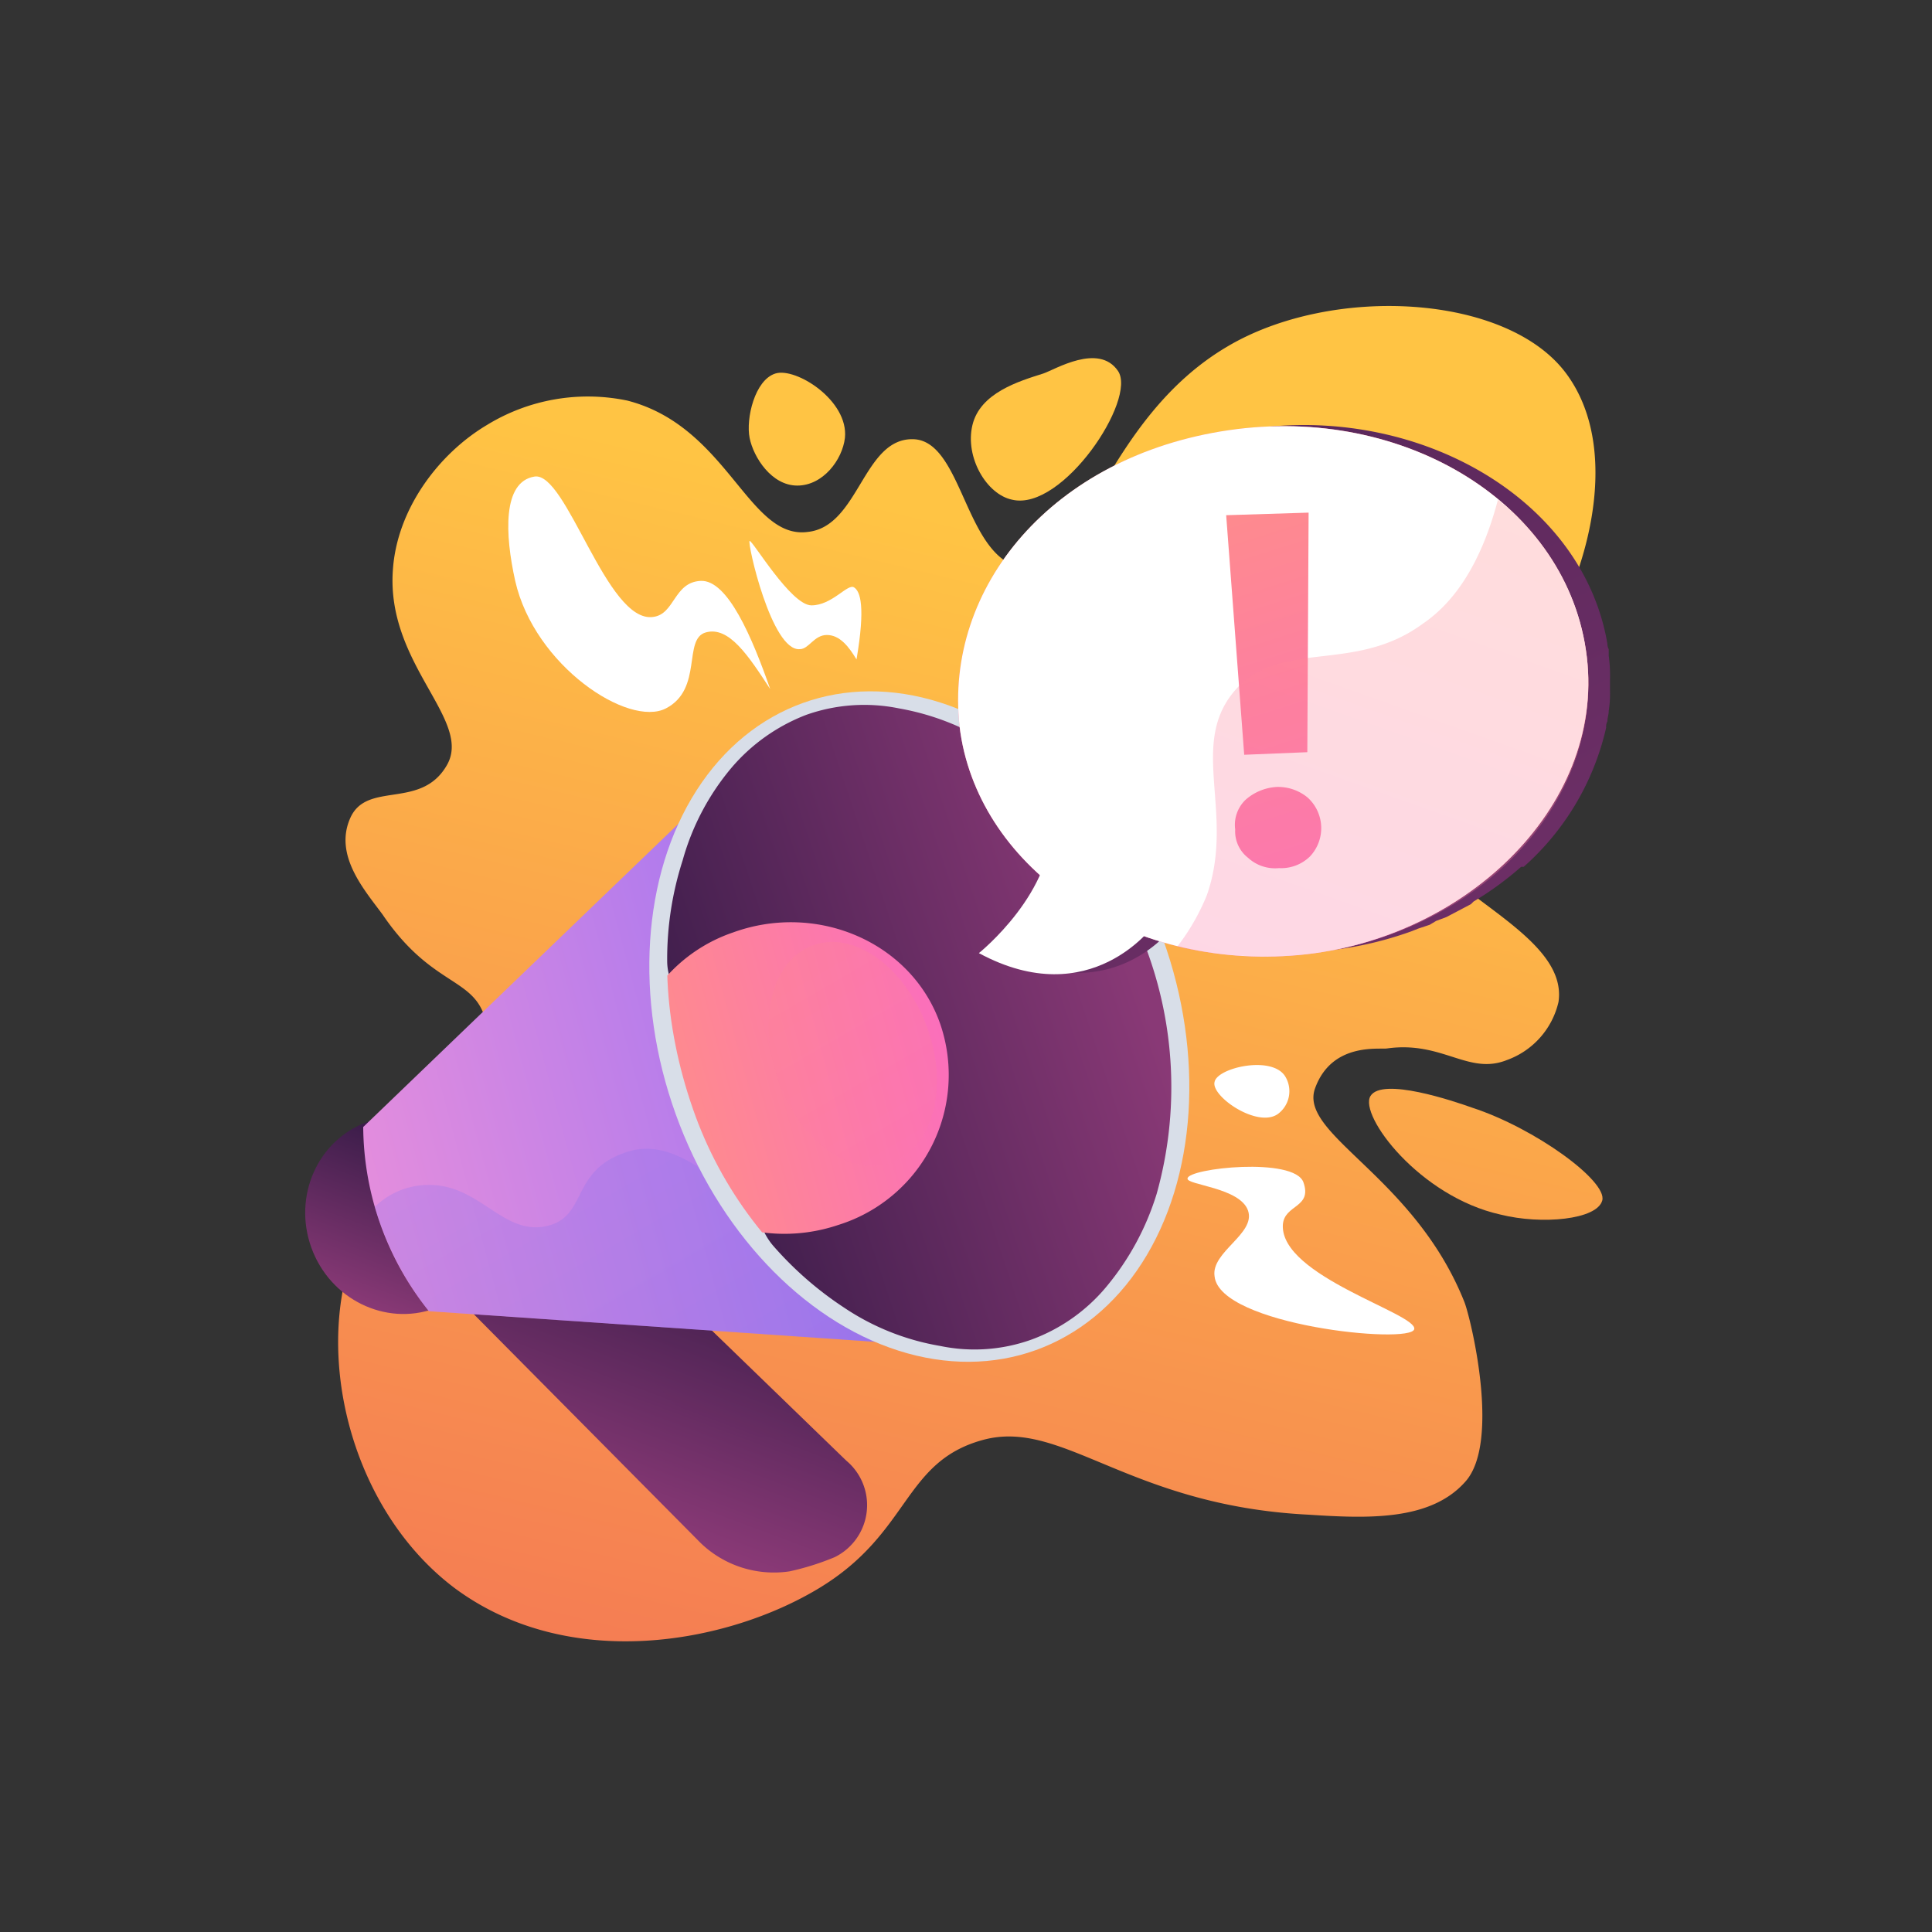 <svg xmlns="http://www.w3.org/2000/svg" xmlns:xlink="http://www.w3.org/1999/xlink" viewBox="0 0 150 150"><rect x="0" y="0" width="150" height="150" fill="#333333" stroke="none"/><defs><style>.cls-1{fill:none;}.cls-2{isolation:isolate;}.cls-3{fill:url(#linear-gradient);}.cls-4{fill:url(#linear-gradient-2);}.cls-5{fill:url(#linear-gradient-3);}.cls-6{fill:url(#linear-gradient-4);}.cls-7{fill:url(#linear-gradient-5);}.cls-11,.cls-16,.cls-21,.cls-8{opacity:0.3;mix-blend-mode:multiply;}.cls-8{fill:url(#linear-gradient-6);}.cls-9{fill:url(#linear-gradient-7);}.cls-10{fill:url(#linear-gradient-8);}.cls-11{fill:url(#linear-gradient-9);}.cls-12{fill:#d8dee8;}.cls-13{fill:url(#linear-gradient-10);}.cls-14{clip-path:url(#clip-path);}.cls-15{fill:url(#linear-gradient-11);}.cls-16{fill:url(#linear-gradient-12);}.cls-17{fill:url(#linear-gradient-13);}.cls-18{fill:url(#linear-gradient-14);}.cls-19{fill:#fff;}.cls-20{fill:url(#linear-gradient-15);}.cls-22{fill:url(#linear-gradient-16);}</style><linearGradient id="linear-gradient" x1="81.42" y1="42.06" x2="55.81" y2="148.8" gradientUnits="userSpaceOnUse"><stop offset="0" stop-color="#ffc444"/><stop offset="1" stop-color="#f36f56"/></linearGradient><linearGradient id="linear-gradient-2" x1="124.21" y1="52.33" x2="98.61" y2="159.07" xlink:href="#linear-gradient"/><linearGradient id="linear-gradient-3" x1="60.87" y1="37.13" x2="35.26" y2="143.88" xlink:href="#linear-gradient"/><linearGradient id="linear-gradient-4" x1="78.91" y1="41.46" x2="53.3" y2="148.2" xlink:href="#linear-gradient"/><linearGradient id="linear-gradient-5" x1="-3744.14" y1="-93.03" x2="-3760.23" y2="-74.05" gradientTransform="translate(3606.9 -1088) rotate(-19.8)" gradientUnits="userSpaceOnUse"><stop offset="0" stop-color="#311944"/><stop offset="1" stop-color="#893976"/></linearGradient><linearGradient id="linear-gradient-6" x1="-3746.37" y1="-94.93" x2="-3762.32" y2="-76.12" xlink:href="#linear-gradient-5"/><linearGradient id="linear-gradient-7" x1="-1178.58" y1="-105.32" x2="-1188.37" y2="-93.78" gradientTransform="translate(1214.6 194)" xlink:href="#linear-gradient-5"/><linearGradient id="linear-gradient-8" x1="-898.58" y1="-10.57" x2="-852.5" y2="-10.57" gradientTransform="translate(898.8 -132.4) rotate(-15.1)" gradientUnits="userSpaceOnUse"><stop offset="0" stop-color="#e38ddd"/><stop offset="1" stop-color="#9571f6"/></linearGradient><linearGradient id="linear-gradient-9" x1="-3751.76" y1="-124.77" x2="-3738.02" y2="-48.79" gradientTransform="translate(3606.9 -1088) rotate(-19.8)" gradientUnits="userSpaceOnUse"><stop offset="0" stop-color="#aa80f9"/><stop offset="1" stop-color="#6165d7"/></linearGradient><linearGradient id="linear-gradient-10" x1="-468.1" y1="-99.84" x2="-510.91" y2="-98.75" gradientTransform="matrix(-0.94, 0.34, 0.34, 0.94, -359.15, 340.27)" xlink:href="#linear-gradient-5"/><clipPath id="clip-path"><path class="cls-1" d="M80.1,104a13.7,13.7,0,0,0,5.8-4.1,20.8,20.8,0,0,0,3.9-7.2,30.7,30.7,0,0,0-.9-19.3A31,31,0,0,0,77.3,58a19.7,19.7,0,0,0-7.5-3,13.5,13.5,0,0,0-7.2.5,14.4,14.4,0,0,0-5.8,4.1A19.1,19.1,0,0,0,53,66.8c-1.9,5.8-1.5,12.7.8,19.3a31.1,31.1,0,0,0,11.7,15.4,19.1,19.1,0,0,0,7.5,3A13.1,13.1,0,0,0,80.1,104Z"/></clipPath><linearGradient id="linear-gradient-11" x1="-877.63" y1="-9.44" x2="-852.43" y2="-9.44" gradientTransform="translate(898.8 -132.4) rotate(-15.1)" gradientUnits="userSpaceOnUse"><stop offset="0" stop-color="#ff9085"/><stop offset="1" stop-color="#fb6fbb"/></linearGradient><linearGradient id="linear-gradient-12" x1="-3731.16" y1="-118.42" x2="-3724.27" y2="-80.32" gradientTransform="translate(3606.9 -1088) rotate(-19.8)" xlink:href="#linear-gradient-11"/><linearGradient id="linear-gradient-13" x1="-3463.23" y1="-54.51" x2="-3536.12" y2="127.71" gradientTransform="matrix(-0.99, 0.12, 0.12, 0.99, -3380.37, 429.53)" xlink:href="#linear-gradient-5"/><linearGradient id="linear-gradient-14" x1="-3508.35" y1="15.24" x2="-3474.87" y2="77.34" gradientTransform="matrix(-0.99, 0.12, 0.12, 0.99, -3380.37, 429.53)" xlink:href="#linear-gradient-11"/><linearGradient id="linear-gradient-15" x1="-29.52" y1="31.79" x2="-17.87" y2="73.78" gradientTransform="translate(121 0.1) rotate(-2)" xlink:href="#linear-gradient-11"/><linearGradient id="linear-gradient-16" x1="-3517.41" y1="18.69" x2="-3484.34" y2="85.04" gradientTransform="matrix(-0.99, 0.12, 0.12, 0.99, -3380.37, 429.53)" xlink:href="#linear-gradient-11"/></defs><g class="cls-2"><g id="Слой_1" data-name="Слой 1"><path class="cls-3" d="M62.7,41.3c-4.6.6-6.2-8.2-14-10.2A15,15,0,0,0,37.8,33c-3.7,2.2-7,6.5-7.3,11.3-.5,7.3,6.2,11.6,4.2,15.1s-6.2,1.2-7.5,4.1,1.1,5.6,2.5,7.5c3.6,5.3,6.7,4.9,7.8,7.6,2.2,5.4-8.3,10.2-10.7,20.7-1.9,8.1,1.2,18.5,8.5,24,8.9,6.6,21.2,4.3,28.3,0s6.5-9.8,12.7-11.5,11.3,5.1,25.3,5.8c4.6.3,9.5.5,12.2-2.6s.4-12.6-.1-13.9c-3.9-9.8-12.9-13-11.6-16.6s5-3,5.6-3.1c4.3-.6,6.3,2.1,9.3.9a6.3,6.3,0,0,0,4-4.5c.9-6-12.3-9.3-12.1-15.6.2-3.9,5.2-4.2,9.7-10.3s7.6-16.7,3-22.9-18.2-6.9-26.3-2.1c-9.7,5.7-11.2,17.8-15.8,17.2s-4.7-9.9-8.6-10S66.7,40.9,62.7,41.3Z"/><path class="cls-4" d="M114.3,86c-1.4-.5-7-2.4-7.9-.9s3.8,7.8,10.1,9.2c3.2.8,7.5.4,7.9-1.1S119.2,87.6,114.3,86Z"/><path class="cls-5" d="M65.6,34c-.2,1.7-1.7,3.7-3.7,3.7s-3.4-2.2-3.7-3.7.4-4.5,2-5S65.9,31.1,65.6,34Z"/><path class="cls-6" d="M81,29c-1.9.6-4.9,1.5-5.5,4s1.1,5.4,3.1,5.8c3.9.9,9.7-7.8,8.2-10S81.9,28.7,81,29Z"/><path class="cls-7" d="M61.3,122a8.2,8.2,0,0,1-6.9-2.2L31.3,96.5a4.8,4.8,0,0,1,.3-7.1c2.2-1.9,6.9-2.3,9.1-.2l25,24.2a4.5,4.5,0,0,1-.9,7.5A20.4,20.4,0,0,1,61.3,122Z"/><path class="cls-8" d="M31.6,89.4c2.2-1.9,6.9-2.3,9.1-.2l22.8,22.1c-2.4.1-5,.8-8.2-.4-5.1-2-4.7-6.4-9.1-8.9-2-1.1-5.2-1.9-10.3-.9l-4.6-4.6A4.8,4.8,0,0,1,31.6,89.4Z"/><ellipse class="cls-9" cx="31.2" cy="94.4" rx="7.4" ry="7.7" transform="translate(-30.2 16.1) rotate(-19.8)"/><path class="cls-10" d="M28.2,87.5a23.1,23.1,0,0,0,5.1,14.3L79.9,105,62.3,54.7Z"/><path class="cls-11" d="M61.7,94.4c-4.8-.4-8.3-6.4-12.9-5s-3.1,5.1-6.4,5.8-5.1-3.1-8.9-3.2a6,6,0,0,0-4.4,1.7,24.2,24.2,0,0,0,4.2,8.1L79.9,105,70.8,89C67.1,93.4,64.1,94.6,61.7,94.4Z"/><ellipse class="cls-12" cx="71.4" cy="79.7" rx="20.1" ry="26.7" transform="translate(-22.8 28.9) rotate(-19.8)"/><path class="cls-13" d="M80.1,104a13.7,13.7,0,0,0,5.8-4.1,20.8,20.8,0,0,0,3.9-7.2,30.7,30.7,0,0,0-.9-19.3A31,31,0,0,0,77.3,58a19.7,19.7,0,0,0-7.5-3,13.5,13.5,0,0,0-7.2.5,14.4,14.4,0,0,0-5.8,4.1A19.1,19.1,0,0,0,53,66.8a25,25,0,0,0-1.2,7.8c0,3.7,4.8,5.9,6.1,9.7s-.5,9.5,2.2,12.5a26.8,26.8,0,0,0,5.4,4.7,19.1,19.1,0,0,0,7.5,3A13.1,13.1,0,0,0,80.1,104Z"/><g class="cls-14"><path class="cls-15" d="M73,79.5a12.2,12.2,0,0,1-7.9,15.6c-6.5,2.2-13.6-1-15.8-7.2a12.2,12.2,0,0,1,7.6-15.5C63.5,70,70.8,73.2,73,79.5Z"/><path class="cls-16" d="M72,79.8c1.7,4.7.4,9.4-2.9,10.5s-7.1-1.9-8.7-6.5-.5-9.2,2.7-10.4S70.3,75.1,72,79.8Z"/></g><path class="cls-17" d="M77.7,73.9a19.5,19.5,0,0,0,4.8-6.1,18.5,18.5,0,0,1-6.2-11.6c-1.3-10.7,7.8-21,20.8-22.9s25.8,5.4,27.7,16.7h0a.8.8,0,0,0,.1.4h0v.5a11.5,11.5,0,0,1,.1,1.9v.8a8.6,8.6,0,0,1-.1,1.6c0,.3-.1.5-.1.8a.9.9,0,0,0-.1.5,20.5,20.5,0,0,1-6.4,10.8h-.2a25.1,25.1,0,0,1-3.7,2.7l-.2.2-1.9,1-.8.3-.5.3-.9.3-.5.2a27.8,27.8,0,0,1-7.7,1.6H97.7a23.2,23.2,0,0,1-4.6-.7h0l-2.5-.7C88.9,74.3,84.5,77.5,77.7,73.9Z"/><path class="cls-18" d="M74.5,56.4C75.8,67.1,87,75.1,100.2,74.2s24.4-11.4,23-23.2S109.1,31.4,95.4,33.4,73.3,45.6,74.5,56.4Z"/><path class="cls-19" d="M74.5,56.4C75.8,67.1,87,75.1,100.2,74.2s24.4-11.4,23-23.2S109.1,31.4,95.4,33.4,73.3,45.6,74.5,56.4Z"/><path class="cls-19" d="M89.6,71.8S84.7,78.7,76,74c0,0,6-4.8,5.6-10.4Z"/><path class="cls-20" d="M95.9,64.4a2.7,2.7,0,0,1,.8-2.3,4,4,0,0,1,2.4-1,3.6,3.6,0,0,1,2.4.8,3.2,3.2,0,0,1,.2,4.6,3.2,3.2,0,0,1-2.4.9,3.1,3.1,0,0,1-2.4-.8A2.6,2.6,0,0,1,95.9,64.4Zm5.6-6-4.9.2L95.2,40l6.4-.2Z"/><g class="cls-21"><path class="cls-22" d="M93.7,69.5c2.2-6.3-1.4-11.6,2.1-15.8s9.3-1.3,14.7-5.3c2.2-1.5,4.4-4.3,5.8-9.6A18.5,18.5,0,0,1,123.2,51c1.4,11.8-9.2,22.2-23,23.2a31.5,31.5,0,0,1-8.8-.7A16.9,16.9,0,0,0,93.7,69.5Z"/></g><path class="cls-19" d="M59.8,53.5c-1.4-4-3.3-8.5-5.4-8.4s-2,2.6-3.7,2.8c-3.6.5-6.7-11.3-9.2-10.9s-2.3,4.5-1.5,8.1c1.5,6.6,8.8,11.4,11.7,9.9s1.3-5.4,3.1-5.9S58.1,50.9,59.8,53.5Z"/><path class="cls-19" d="M66.5,51.2c.7-4.1.3-5.3-.2-5.6S64.6,47,63,47s-4.6-5.1-4.8-5,1.7,8.6,3.9,8.4c.7,0,1.1-1.1,2.1-1.1S65.9,50.2,66.5,51.2Z"/><path class="cls-19" d="M92.2,91.5c0-.8,8.3-1.7,9,.3s-1.5,1.7-1.6,3.3c-.2,4,10.5,6.9,10.2,8.1s-15.1-.3-15.5-4.1c-.3-1.9,3.2-3.3,2.6-5.1S92.1,92,92.2,91.5Z"/><path class="cls-19" d="M94.3,84c.2-1.1,4.5-2.1,5.5-.4a2.2,2.2,0,0,1-.6,2.9C97.6,87.6,94,85.1,94.3,84Z"/></g></g></svg>